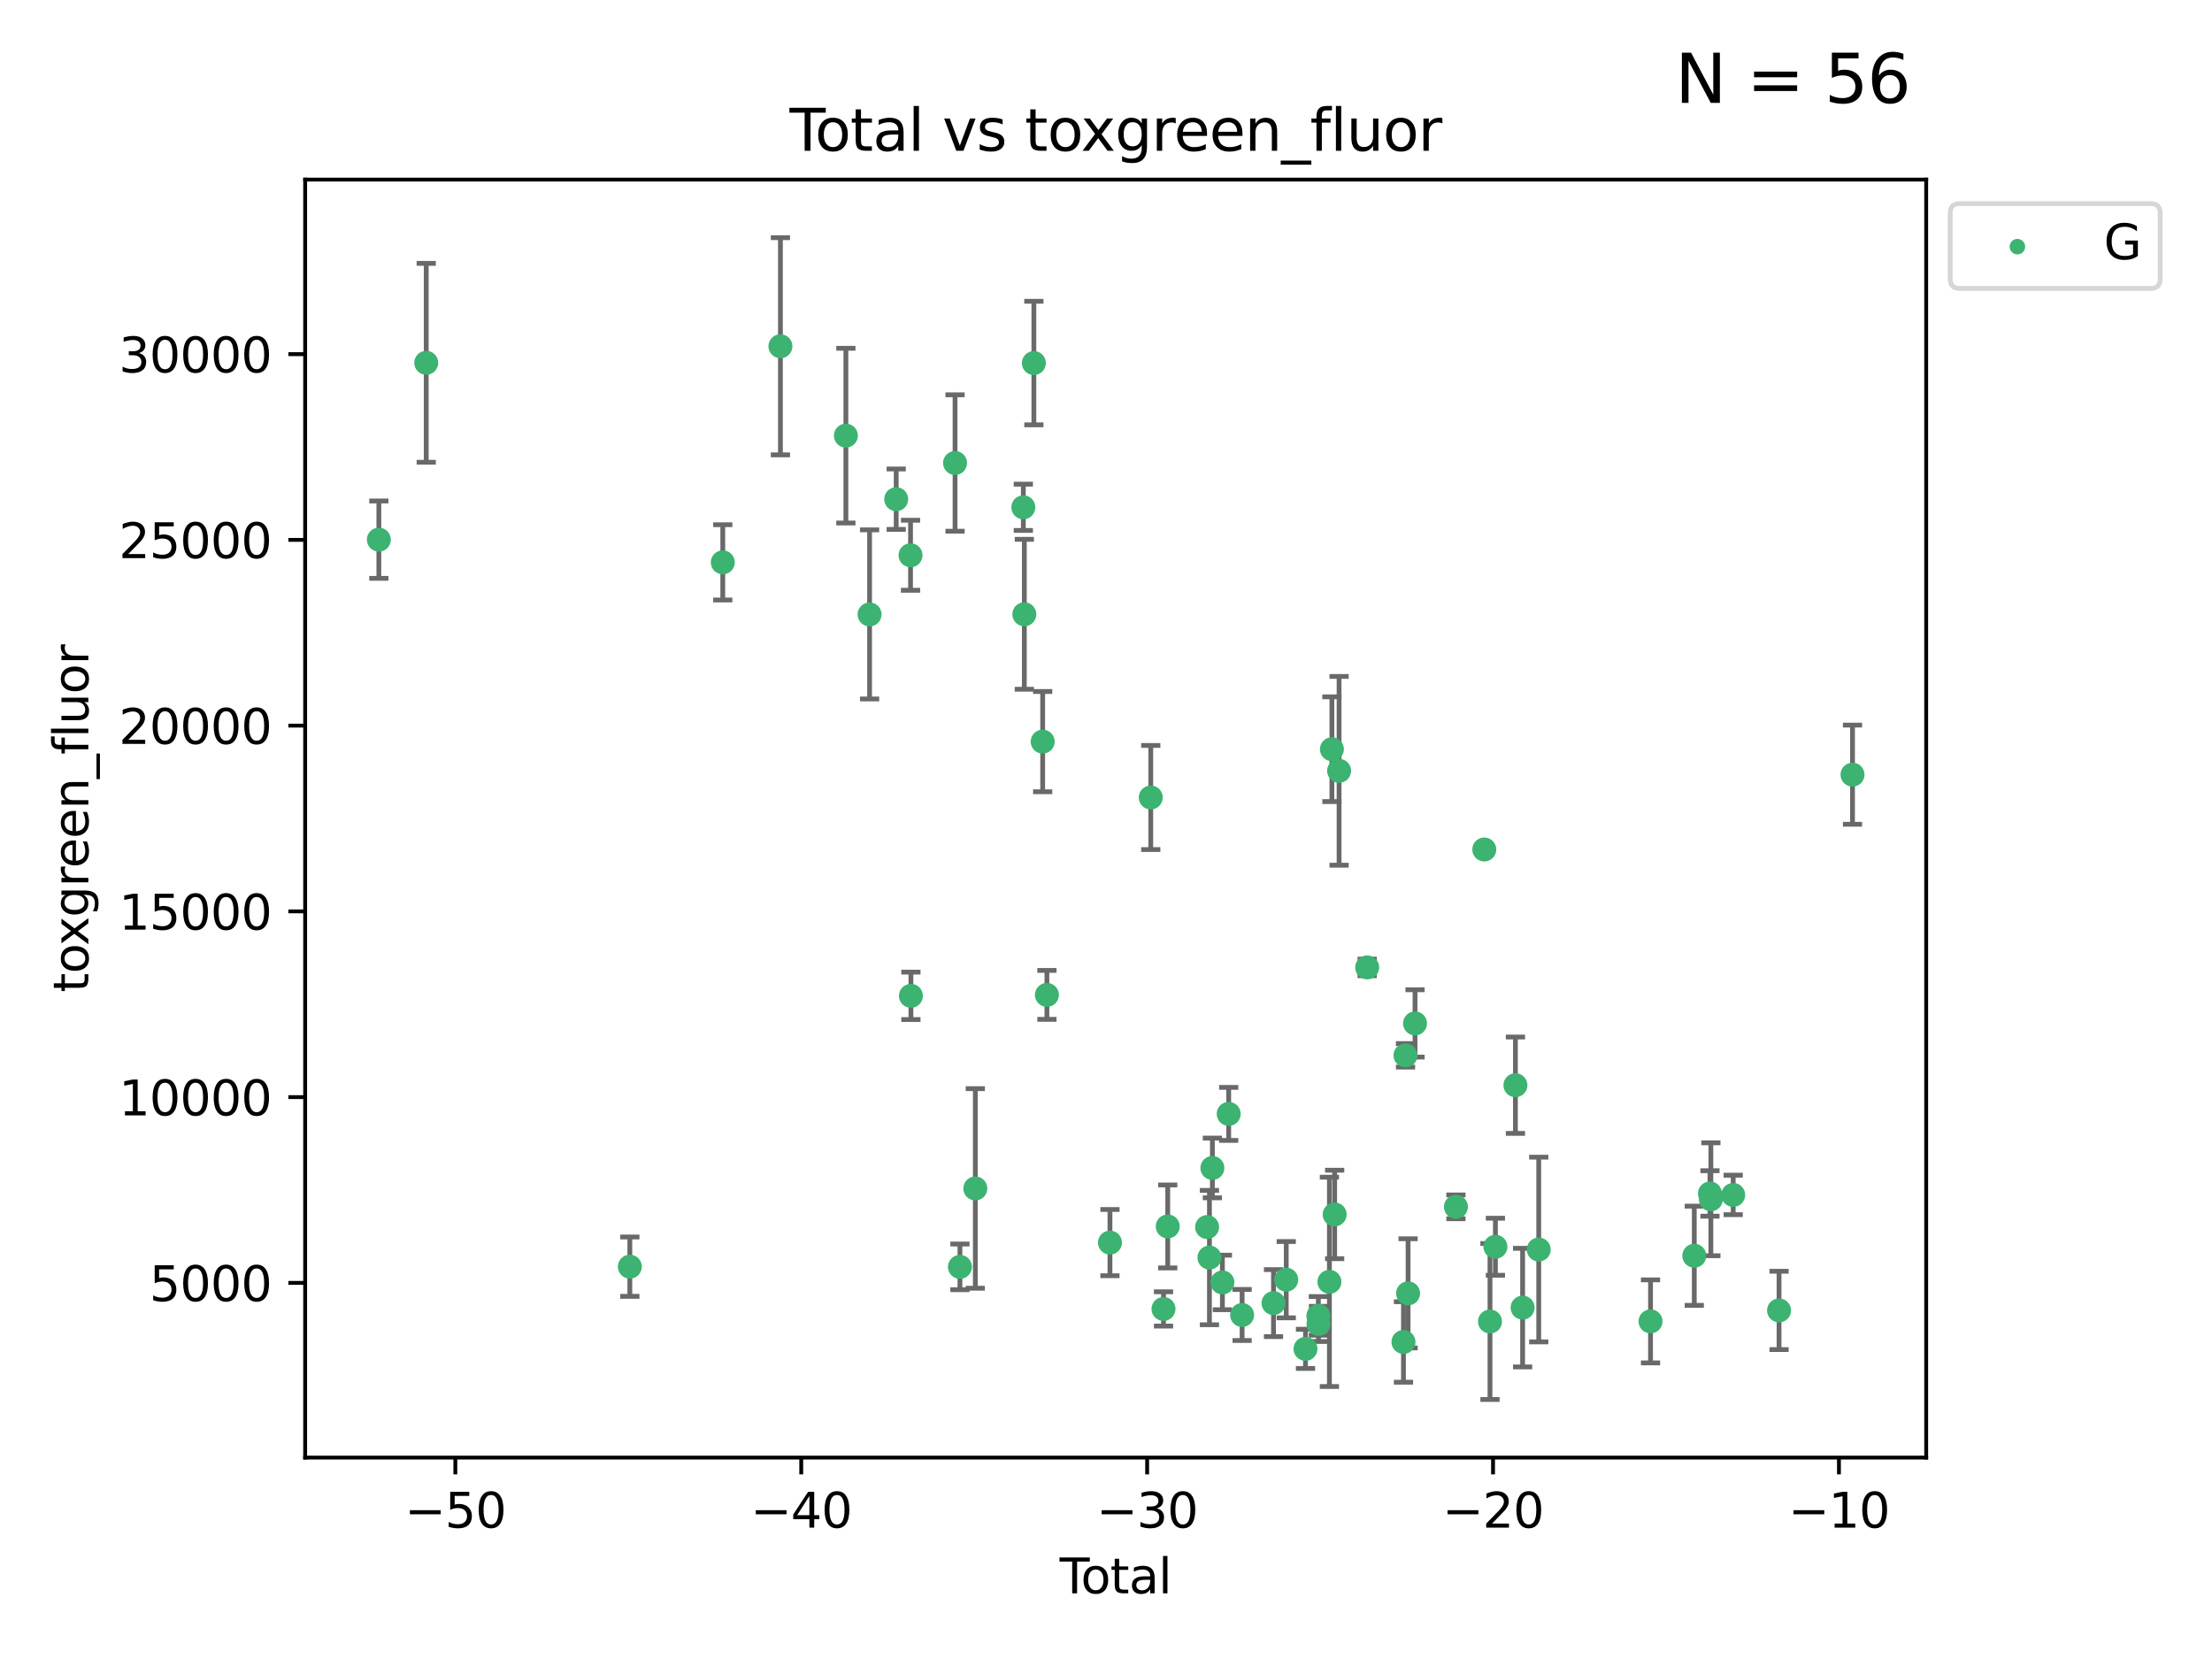 <?xml version="1.0" encoding="utf-8" standalone="no"?>
<!DOCTYPE svg PUBLIC "-//W3C//DTD SVG 1.1//EN"
  "http://www.w3.org/Graphics/SVG/1.1/DTD/svg11.dtd">
<svg xmlns:xlink="http://www.w3.org/1999/xlink" width="460.8pt" height="345.6pt" viewBox="0 0 460.8 345.6" xmlns="http://www.w3.org/2000/svg" version="1.1">
 <defs>
  <style type="text/css">*{stroke-linejoin: round; stroke-linecap: butt}</style>
 </defs>
 <g id="figure_1">
  <g id="patch_1">
   <path d="M 0 345.6 
L 460.8 345.6 
L 460.8 0 
L 0 0 
z
" style="fill: #ffffff"/>
  </g>
  <g id="axes_1">
   <g id="patch_2">
    <path d="M 63.571 303.64 
L 401.26 303.64 
L 401.26 37.411 
L 63.571 37.411 
z
" style="fill: #ffffff"/>
   </g>
   <g id="PathCollection_1">
    <defs>
     <path id="mccd096f709" d="M 0 1.118 
C 0.297 1.118 0.581 1 0.791 0.791 
C 1 0.581 1.118 0.297 1.118 0 
C 1.118 -0.297 1 -0.581 0.791 -0.791 
C 0.581 -1 0.297 -1.118 0 -1.118 
C -0.297 -1.118 -0.581 -1 -0.791 -0.791 
C -1 -0.581 -1.118 -0.297 -1.118 0 
C -1.118 0.297 -1 0.581 -0.791 0.791 
C -0.581 1 -0.297 1.118 0 1.118 
z
" style="stroke: #3cb371"/>
    </defs>
    <g clip-path="url(#p59909ce71b)">
     <use xlink:href="#mccd096f709" x="78.921" y="112.42" style="fill: #3cb371; stroke: #3cb371"/>
     <use xlink:href="#mccd096f709" x="88.792" y="75.581" style="fill: #3cb371; stroke: #3cb371"/>
     <use xlink:href="#mccd096f709" x="131.207" y="263.87" style="fill: #3cb371; stroke: #3cb371"/>
     <use xlink:href="#mccd096f709" x="150.568" y="117.149" style="fill: #3cb371; stroke: #3cb371"/>
     <use xlink:href="#mccd096f709" x="162.577" y="72.132" style="fill: #3cb371; stroke: #3cb371"/>
     <use xlink:href="#mccd096f709" x="176.212" y="90.751" style="fill: #3cb371; stroke: #3cb371"/>
     <use xlink:href="#mccd096f709" x="181.15" y="127.994" style="fill: #3cb371; stroke: #3cb371"/>
     <use xlink:href="#mccd096f709" x="186.695" y="103.991" style="fill: #3cb371; stroke: #3cb371"/>
     <use xlink:href="#mccd096f709" x="189.682" y="115.671" style="fill: #3cb371; stroke: #3cb371"/>
     <use xlink:href="#mccd096f709" x="189.76" y="207.454" style="fill: #3cb371; stroke: #3cb371"/>
     <use xlink:href="#mccd096f709" x="198.955" y="96.45" style="fill: #3cb371; stroke: #3cb371"/>
     <use xlink:href="#mccd096f709" x="199.972" y="263.913" style="fill: #3cb371; stroke: #3cb371"/>
     <use xlink:href="#mccd096f709" x="203.178" y="247.577" style="fill: #3cb371; stroke: #3cb371"/>
     <use xlink:href="#mccd096f709" x="213.179" y="105.68" style="fill: #3cb371; stroke: #3cb371"/>
     <use xlink:href="#mccd096f709" x="213.387" y="127.964" style="fill: #3cb371; stroke: #3cb371"/>
     <use xlink:href="#mccd096f709" x="215.374" y="75.629" style="fill: #3cb371; stroke: #3cb371"/>
     <use xlink:href="#mccd096f709" x="217.208" y="154.496" style="fill: #3cb371; stroke: #3cb371"/>
     <use xlink:href="#mccd096f709" x="218.09" y="207.254" style="fill: #3cb371; stroke: #3cb371"/>
     <use xlink:href="#mccd096f709" x="231.224" y="258.857" style="fill: #3cb371; stroke: #3cb371"/>
     <use xlink:href="#mccd096f709" x="239.724" y="166.133" style="fill: #3cb371; stroke: #3cb371"/>
     <use xlink:href="#mccd096f709" x="242.381" y="272.675" style="fill: #3cb371; stroke: #3cb371"/>
     <use xlink:href="#mccd096f709" x="243.26" y="255.487" style="fill: #3cb371; stroke: #3cb371"/>
     <use xlink:href="#mccd096f709" x="251.462" y="255.613" style="fill: #3cb371; stroke: #3cb371"/>
     <use xlink:href="#mccd096f709" x="251.949" y="261.975" style="fill: #3cb371; stroke: #3cb371"/>
     <use xlink:href="#mccd096f709" x="252.562" y="243.307" style="fill: #3cb371; stroke: #3cb371"/>
     <use xlink:href="#mccd096f709" x="254.649" y="267.156" style="fill: #3cb371; stroke: #3cb371"/>
     <use xlink:href="#mccd096f709" x="255.96" y="232.046" style="fill: #3cb371; stroke: #3cb371"/>
     <use xlink:href="#mccd096f709" x="258.754" y="273.935" style="fill: #3cb371; stroke: #3cb371"/>
     <use xlink:href="#mccd096f709" x="265.295" y="271.459" style="fill: #3cb371; stroke: #3cb371"/>
     <use xlink:href="#mccd096f709" x="267.947" y="266.583" style="fill: #3cb371; stroke: #3cb371"/>
     <use xlink:href="#mccd096f709" x="271.958" y="280.991" style="fill: #3cb371; stroke: #3cb371"/>
     <use xlink:href="#mccd096f709" x="274.639" y="274.118" style="fill: #3cb371; stroke: #3cb371"/>
     <use xlink:href="#mccd096f709" x="274.669" y="275.799" style="fill: #3cb371; stroke: #3cb371"/>
     <use xlink:href="#mccd096f709" x="276.939" y="267.029" style="fill: #3cb371; stroke: #3cb371"/>
     <use xlink:href="#mccd096f709" x="277.458" y="156.073" style="fill: #3cb371; stroke: #3cb371"/>
     <use xlink:href="#mccd096f709" x="278.033" y="252.994" style="fill: #3cb371; stroke: #3cb371"/>
     <use xlink:href="#mccd096f709" x="278.954" y="160.578" style="fill: #3cb371; stroke: #3cb371"/>
     <use xlink:href="#mccd096f709" x="284.806" y="201.526" style="fill: #3cb371; stroke: #3cb371"/>
     <use xlink:href="#mccd096f709" x="292.369" y="279.556" style="fill: #3cb371; stroke: #3cb371"/>
     <use xlink:href="#mccd096f709" x="292.792" y="219.848" style="fill: #3cb371; stroke: #3cb371"/>
     <use xlink:href="#mccd096f709" x="293.328" y="269.425" style="fill: #3cb371; stroke: #3cb371"/>
     <use xlink:href="#mccd096f709" x="294.777" y="213.198" style="fill: #3cb371; stroke: #3cb371"/>
     <use xlink:href="#mccd096f709" x="303.298" y="251.406" style="fill: #3cb371; stroke: #3cb371"/>
     <use xlink:href="#mccd096f709" x="309.203" y="176.965" style="fill: #3cb371; stroke: #3cb371"/>
     <use xlink:href="#mccd096f709" x="310.392" y="275.293" style="fill: #3cb371; stroke: #3cb371"/>
     <use xlink:href="#mccd096f709" x="311.521" y="259.718" style="fill: #3cb371; stroke: #3cb371"/>
     <use xlink:href="#mccd096f709" x="315.691" y="226.069" style="fill: #3cb371; stroke: #3cb371"/>
     <use xlink:href="#mccd096f709" x="317.187" y="272.405" style="fill: #3cb371; stroke: #3cb371"/>
     <use xlink:href="#mccd096f709" x="320.546" y="260.299" style="fill: #3cb371; stroke: #3cb371"/>
     <use xlink:href="#mccd096f709" x="343.835" y="275.266" style="fill: #3cb371; stroke: #3cb371"/>
     <use xlink:href="#mccd096f709" x="352.949" y="261.594" style="fill: #3cb371; stroke: #3cb371"/>
     <use xlink:href="#mccd096f709" x="356.217" y="248.616" style="fill: #3cb371; stroke: #3cb371"/>
     <use xlink:href="#mccd096f709" x="356.405" y="249.83" style="fill: #3cb371; stroke: #3cb371"/>
     <use xlink:href="#mccd096f709" x="361.057" y="248.926" style="fill: #3cb371; stroke: #3cb371"/>
     <use xlink:href="#mccd096f709" x="370.608" y="272.984" style="fill: #3cb371; stroke: #3cb371"/>
     <use xlink:href="#mccd096f709" x="385.911" y="161.376" style="fill: #3cb371; stroke: #3cb371"/>
    </g>
   </g>
   <g id="matplotlib.axis_1">
    <g id="xtick_1">
     <g id="line2d_1">
      <defs>
       <path id="m74322f93ab" d="M 0 0 
L 0 3.5 
" style="stroke: #000000; stroke-width: 0.8"/>
      </defs>
      <g>
       <use xlink:href="#m74322f93ab" x="94.856" y="303.64" style="stroke: #000000; stroke-width: 0.8"/>
      </g>
     </g>
     <g id="text_1">
      <!-- −50 -->
      <g transform="translate(84.304 318.238)scale(0.1 -0.1)">
       <defs>
        <path id="DejaVuSans-2212" d="M 678 2272 
L 4684 2272 
L 4684 1741 
L 678 1741 
L 678 2272 
z
" transform="scale(0.016)"/>
        <path id="DejaVuSans-35" d="M 691 4666 
L 3169 4666 
L 3169 4134 
L 1269 4134 
L 1269 2991 
Q 1406 3038 1543 3061 
Q 1681 3084 1819 3084 
Q 2600 3084 3056 2656 
Q 3513 2228 3513 1497 
Q 3513 744 3044 326 
Q 2575 -91 1722 -91 
Q 1428 -91 1123 -41 
Q 819 9 494 109 
L 494 744 
Q 775 591 1075 516 
Q 1375 441 1709 441 
Q 2250 441 2565 725 
Q 2881 1009 2881 1497 
Q 2881 1984 2565 2268 
Q 2250 2553 1709 2553 
Q 1456 2553 1204 2497 
Q 953 2441 691 2322 
L 691 4666 
z
" transform="scale(0.016)"/>
        <path id="DejaVuSans-30" d="M 2034 4250 
Q 1547 4250 1301 3770 
Q 1056 3291 1056 2328 
Q 1056 1369 1301 889 
Q 1547 409 2034 409 
Q 2525 409 2770 889 
Q 3016 1369 3016 2328 
Q 3016 3291 2770 3770 
Q 2525 4250 2034 4250 
z
M 2034 4750 
Q 2819 4750 3233 4129 
Q 3647 3509 3647 2328 
Q 3647 1150 3233 529 
Q 2819 -91 2034 -91 
Q 1250 -91 836 529 
Q 422 1150 422 2328 
Q 422 3509 836 4129 
Q 1250 4750 2034 4750 
z
" transform="scale(0.016)"/>
       </defs>
       <use xlink:href="#DejaVuSans-2212"/>
       <use xlink:href="#DejaVuSans-35" x="83.789"/>
       <use xlink:href="#DejaVuSans-30" x="147.412"/>
      </g>
     </g>
    </g>
    <g id="xtick_2">
     <g id="line2d_2">
      <g>
       <use xlink:href="#m74322f93ab" x="166.914" y="303.64" style="stroke: #000000; stroke-width: 0.8"/>
      </g>
     </g>
     <g id="text_2">
      <!-- −40 -->
      <g transform="translate(156.361 318.238)scale(0.1 -0.1)">
       <defs>
        <path id="DejaVuSans-34" d="M 2419 4116 
L 825 1625 
L 2419 1625 
L 2419 4116 
z
M 2253 4666 
L 3047 4666 
L 3047 1625 
L 3713 1625 
L 3713 1100 
L 3047 1100 
L 3047 0 
L 2419 0 
L 2419 1100 
L 313 1100 
L 313 1709 
L 2253 4666 
z
" transform="scale(0.016)"/>
       </defs>
       <use xlink:href="#DejaVuSans-2212"/>
       <use xlink:href="#DejaVuSans-34" x="83.789"/>
       <use xlink:href="#DejaVuSans-30" x="147.412"/>
      </g>
     </g>
    </g>
    <g id="xtick_3">
     <g id="line2d_3">
      <g>
       <use xlink:href="#m74322f93ab" x="238.971" y="303.64" style="stroke: #000000; stroke-width: 0.8"/>
      </g>
     </g>
     <g id="text_3">
      <!-- −30 -->
      <g transform="translate(228.419 318.238)scale(0.1 -0.1)">
       <defs>
        <path id="DejaVuSans-33" d="M 2597 2516 
Q 3050 2419 3304 2112 
Q 3559 1806 3559 1356 
Q 3559 666 3084 287 
Q 2609 -91 1734 -91 
Q 1441 -91 1130 -33 
Q 819 25 488 141 
L 488 750 
Q 750 597 1062 519 
Q 1375 441 1716 441 
Q 2309 441 2620 675 
Q 2931 909 2931 1356 
Q 2931 1769 2642 2001 
Q 2353 2234 1838 2234 
L 1294 2234 
L 1294 2753 
L 1863 2753 
Q 2328 2753 2575 2939 
Q 2822 3125 2822 3475 
Q 2822 3834 2567 4026 
Q 2313 4219 1838 4219 
Q 1578 4219 1281 4162 
Q 984 4106 628 3988 
L 628 4550 
Q 988 4650 1302 4700 
Q 1616 4750 1894 4750 
Q 2613 4750 3031 4423 
Q 3450 4097 3450 3541 
Q 3450 3153 3228 2886 
Q 3006 2619 2597 2516 
z
" transform="scale(0.016)"/>
       </defs>
       <use xlink:href="#DejaVuSans-2212"/>
       <use xlink:href="#DejaVuSans-33" x="83.789"/>
       <use xlink:href="#DejaVuSans-30" x="147.412"/>
      </g>
     </g>
    </g>
    <g id="xtick_4">
     <g id="line2d_4">
      <g>
       <use xlink:href="#m74322f93ab" x="311.029" y="303.64" style="stroke: #000000; stroke-width: 0.8"/>
      </g>
     </g>
     <g id="text_4">
      <!-- −20 -->
      <g transform="translate(300.476 318.238)scale(0.1 -0.1)">
       <defs>
        <path id="DejaVuSans-32" d="M 1228 531 
L 3431 531 
L 3431 0 
L 469 0 
L 469 531 
Q 828 903 1448 1529 
Q 2069 2156 2228 2338 
Q 2531 2678 2651 2914 
Q 2772 3150 2772 3378 
Q 2772 3750 2511 3984 
Q 2250 4219 1831 4219 
Q 1534 4219 1204 4116 
Q 875 4013 500 3803 
L 500 4441 
Q 881 4594 1212 4672 
Q 1544 4750 1819 4750 
Q 2544 4750 2975 4387 
Q 3406 4025 3406 3419 
Q 3406 3131 3298 2873 
Q 3191 2616 2906 2266 
Q 2828 2175 2409 1742 
Q 1991 1309 1228 531 
z
" transform="scale(0.016)"/>
       </defs>
       <use xlink:href="#DejaVuSans-2212"/>
       <use xlink:href="#DejaVuSans-32" x="83.789"/>
       <use xlink:href="#DejaVuSans-30" x="147.412"/>
      </g>
     </g>
    </g>
    <g id="xtick_5">
     <g id="line2d_5">
      <g>
       <use xlink:href="#m74322f93ab" x="383.086" y="303.64" style="stroke: #000000; stroke-width: 0.8"/>
      </g>
     </g>
     <g id="text_5">
      <!-- −10 -->
      <g transform="translate(372.534 318.238)scale(0.1 -0.1)">
       <defs>
        <path id="DejaVuSans-31" d="M 794 531 
L 1825 531 
L 1825 4091 
L 703 3866 
L 703 4441 
L 1819 4666 
L 2450 4666 
L 2450 531 
L 3481 531 
L 3481 0 
L 794 0 
L 794 531 
z
" transform="scale(0.016)"/>
       </defs>
       <use xlink:href="#DejaVuSans-2212"/>
       <use xlink:href="#DejaVuSans-31" x="83.789"/>
       <use xlink:href="#DejaVuSans-30" x="147.412"/>
      </g>
     </g>
    </g>
    <g id="text_6">
     <!-- Total -->
     <g transform="translate(220.739 331.917)scale(0.1 -0.1)">
      <defs>
       <path id="DejaVuSans-54" d="M -19 4666 
L 3928 4666 
L 3928 4134 
L 2272 4134 
L 2272 0 
L 1638 0 
L 1638 4134 
L -19 4134 
L -19 4666 
z
" transform="scale(0.016)"/>
       <path id="DejaVuSans-6f" d="M 1959 3097 
Q 1497 3097 1228 2736 
Q 959 2375 959 1747 
Q 959 1119 1226 758 
Q 1494 397 1959 397 
Q 2419 397 2687 759 
Q 2956 1122 2956 1747 
Q 2956 2369 2687 2733 
Q 2419 3097 1959 3097 
z
M 1959 3584 
Q 2709 3584 3137 3096 
Q 3566 2609 3566 1747 
Q 3566 888 3137 398 
Q 2709 -91 1959 -91 
Q 1206 -91 779 398 
Q 353 888 353 1747 
Q 353 2609 779 3096 
Q 1206 3584 1959 3584 
z
" transform="scale(0.016)"/>
       <path id="DejaVuSans-74" d="M 1172 4494 
L 1172 3500 
L 2356 3500 
L 2356 3053 
L 1172 3053 
L 1172 1153 
Q 1172 725 1289 603 
Q 1406 481 1766 481 
L 2356 481 
L 2356 0 
L 1766 0 
Q 1100 0 847 248 
Q 594 497 594 1153 
L 594 3053 
L 172 3053 
L 172 3500 
L 594 3500 
L 594 4494 
L 1172 4494 
z
" transform="scale(0.016)"/>
       <path id="DejaVuSans-61" d="M 2194 1759 
Q 1497 1759 1228 1600 
Q 959 1441 959 1056 
Q 959 750 1161 570 
Q 1363 391 1709 391 
Q 2188 391 2477 730 
Q 2766 1069 2766 1631 
L 2766 1759 
L 2194 1759 
z
M 3341 1997 
L 3341 0 
L 2766 0 
L 2766 531 
Q 2569 213 2275 61 
Q 1981 -91 1556 -91 
Q 1019 -91 701 211 
Q 384 513 384 1019 
Q 384 1609 779 1909 
Q 1175 2209 1959 2209 
L 2766 2209 
L 2766 2266 
Q 2766 2663 2505 2880 
Q 2244 3097 1772 3097 
Q 1472 3097 1187 3025 
Q 903 2953 641 2809 
L 641 3341 
Q 956 3463 1253 3523 
Q 1550 3584 1831 3584 
Q 2591 3584 2966 3190 
Q 3341 2797 3341 1997 
z
" transform="scale(0.016)"/>
       <path id="DejaVuSans-6c" d="M 603 4863 
L 1178 4863 
L 1178 0 
L 603 0 
L 603 4863 
z
" transform="scale(0.016)"/>
      </defs>
      <use xlink:href="#DejaVuSans-54"/>
      <use xlink:href="#DejaVuSans-6f" x="44.084"/>
      <use xlink:href="#DejaVuSans-74" x="105.266"/>
      <use xlink:href="#DejaVuSans-61" x="144.475"/>
      <use xlink:href="#DejaVuSans-6c" x="205.754"/>
     </g>
    </g>
   </g>
   <g id="matplotlib.axis_2">
    <g id="ytick_1">
     <g id="line2d_6">
      <defs>
       <path id="m73c16777bf" d="M 0 0 
L -3.5 0 
" style="stroke: #000000; stroke-width: 0.8"/>
      </defs>
      <g>
       <use xlink:href="#m73c16777bf" x="63.571" y="267.243" style="stroke: #000000; stroke-width: 0.8"/>
      </g>
     </g>
     <g id="text_7">
      <!-- 5000 -->
      <g transform="translate(31.121 271.042)scale(0.1 -0.1)">
       <use xlink:href="#DejaVuSans-35"/>
       <use xlink:href="#DejaVuSans-30" x="63.623"/>
       <use xlink:href="#DejaVuSans-30" x="127.246"/>
       <use xlink:href="#DejaVuSans-30" x="190.869"/>
      </g>
     </g>
    </g>
    <g id="ytick_2">
     <g id="line2d_7">
      <g>
       <use xlink:href="#m73c16777bf" x="63.571" y="228.55" style="stroke: #000000; stroke-width: 0.8"/>
      </g>
     </g>
     <g id="text_8">
      <!-- 10000 -->
      <g transform="translate(24.759 232.349)scale(0.1 -0.1)">
       <use xlink:href="#DejaVuSans-31"/>
       <use xlink:href="#DejaVuSans-30" x="63.623"/>
       <use xlink:href="#DejaVuSans-30" x="127.246"/>
       <use xlink:href="#DejaVuSans-30" x="190.869"/>
       <use xlink:href="#DejaVuSans-30" x="254.492"/>
      </g>
     </g>
    </g>
    <g id="ytick_3">
     <g id="line2d_8">
      <g>
       <use xlink:href="#m73c16777bf" x="63.571" y="189.856" style="stroke: #000000; stroke-width: 0.8"/>
      </g>
     </g>
     <g id="text_9">
      <!-- 15000 -->
      <g transform="translate(24.759 193.656)scale(0.1 -0.1)">
       <use xlink:href="#DejaVuSans-31"/>
       <use xlink:href="#DejaVuSans-35" x="63.623"/>
       <use xlink:href="#DejaVuSans-30" x="127.246"/>
       <use xlink:href="#DejaVuSans-30" x="190.869"/>
       <use xlink:href="#DejaVuSans-30" x="254.492"/>
      </g>
     </g>
    </g>
    <g id="ytick_4">
     <g id="line2d_9">
      <g>
       <use xlink:href="#m73c16777bf" x="63.571" y="151.163" style="stroke: #000000; stroke-width: 0.8"/>
      </g>
     </g>
     <g id="text_10">
      <!-- 20000 -->
      <g transform="translate(24.759 154.963)scale(0.1 -0.1)">
       <use xlink:href="#DejaVuSans-32"/>
       <use xlink:href="#DejaVuSans-30" x="63.623"/>
       <use xlink:href="#DejaVuSans-30" x="127.246"/>
       <use xlink:href="#DejaVuSans-30" x="190.869"/>
       <use xlink:href="#DejaVuSans-30" x="254.492"/>
      </g>
     </g>
    </g>
    <g id="ytick_5">
     <g id="line2d_10">
      <g>
       <use xlink:href="#m73c16777bf" x="63.571" y="112.47" style="stroke: #000000; stroke-width: 0.8"/>
      </g>
     </g>
     <g id="text_11">
      <!-- 25000 -->
      <g transform="translate(24.759 116.269)scale(0.1 -0.1)">
       <use xlink:href="#DejaVuSans-32"/>
       <use xlink:href="#DejaVuSans-35" x="63.623"/>
       <use xlink:href="#DejaVuSans-30" x="127.246"/>
       <use xlink:href="#DejaVuSans-30" x="190.869"/>
       <use xlink:href="#DejaVuSans-30" x="254.492"/>
      </g>
     </g>
    </g>
    <g id="ytick_6">
     <g id="line2d_11">
      <g>
       <use xlink:href="#m73c16777bf" x="63.571" y="73.777" style="stroke: #000000; stroke-width: 0.8"/>
      </g>
     </g>
     <g id="text_12">
      <!-- 30000 -->
      <g transform="translate(24.759 77.576)scale(0.1 -0.1)">
       <use xlink:href="#DejaVuSans-33"/>
       <use xlink:href="#DejaVuSans-30" x="63.623"/>
       <use xlink:href="#DejaVuSans-30" x="127.246"/>
       <use xlink:href="#DejaVuSans-30" x="190.869"/>
       <use xlink:href="#DejaVuSans-30" x="254.492"/>
      </g>
     </g>
    </g>
    <g id="text_13">
     <!-- toxgreen_fluor -->
     <g transform="translate(18.401 206.72)rotate(-90)scale(0.1 -0.1)">
      <defs>
       <path id="DejaVuSans-78" d="M 3513 3500 
L 2247 1797 
L 3578 0 
L 2900 0 
L 1881 1375 
L 863 0 
L 184 0 
L 1544 1831 
L 300 3500 
L 978 3500 
L 1906 2253 
L 2834 3500 
L 3513 3500 
z
" transform="scale(0.016)"/>
       <path id="DejaVuSans-67" d="M 2906 1791 
Q 2906 2416 2648 2759 
Q 2391 3103 1925 3103 
Q 1463 3103 1205 2759 
Q 947 2416 947 1791 
Q 947 1169 1205 825 
Q 1463 481 1925 481 
Q 2391 481 2648 825 
Q 2906 1169 2906 1791 
z
M 3481 434 
Q 3481 -459 3084 -895 
Q 2688 -1331 1869 -1331 
Q 1566 -1331 1297 -1286 
Q 1028 -1241 775 -1147 
L 775 -588 
Q 1028 -725 1275 -790 
Q 1522 -856 1778 -856 
Q 2344 -856 2625 -561 
Q 2906 -266 2906 331 
L 2906 616 
Q 2728 306 2450 153 
Q 2172 0 1784 0 
Q 1141 0 747 490 
Q 353 981 353 1791 
Q 353 2603 747 3093 
Q 1141 3584 1784 3584 
Q 2172 3584 2450 3431 
Q 2728 3278 2906 2969 
L 2906 3500 
L 3481 3500 
L 3481 434 
z
" transform="scale(0.016)"/>
       <path id="DejaVuSans-72" d="M 2631 2963 
Q 2534 3019 2420 3045 
Q 2306 3072 2169 3072 
Q 1681 3072 1420 2755 
Q 1159 2438 1159 1844 
L 1159 0 
L 581 0 
L 581 3500 
L 1159 3500 
L 1159 2956 
Q 1341 3275 1631 3429 
Q 1922 3584 2338 3584 
Q 2397 3584 2469 3576 
Q 2541 3569 2628 3553 
L 2631 2963 
z
" transform="scale(0.016)"/>
       <path id="DejaVuSans-65" d="M 3597 1894 
L 3597 1613 
L 953 1613 
Q 991 1019 1311 708 
Q 1631 397 2203 397 
Q 2534 397 2845 478 
Q 3156 559 3463 722 
L 3463 178 
Q 3153 47 2828 -22 
Q 2503 -91 2169 -91 
Q 1331 -91 842 396 
Q 353 884 353 1716 
Q 353 2575 817 3079 
Q 1281 3584 2069 3584 
Q 2775 3584 3186 3129 
Q 3597 2675 3597 1894 
z
M 3022 2063 
Q 3016 2534 2758 2815 
Q 2500 3097 2075 3097 
Q 1594 3097 1305 2825 
Q 1016 2553 972 2059 
L 3022 2063 
z
" transform="scale(0.016)"/>
       <path id="DejaVuSans-6e" d="M 3513 2113 
L 3513 0 
L 2938 0 
L 2938 2094 
Q 2938 2591 2744 2837 
Q 2550 3084 2163 3084 
Q 1697 3084 1428 2787 
Q 1159 2491 1159 1978 
L 1159 0 
L 581 0 
L 581 3500 
L 1159 3500 
L 1159 2956 
Q 1366 3272 1645 3428 
Q 1925 3584 2291 3584 
Q 2894 3584 3203 3211 
Q 3513 2838 3513 2113 
z
" transform="scale(0.016)"/>
       <path id="DejaVuSans-5f" d="M 3263 -1063 
L 3263 -1509 
L -63 -1509 
L -63 -1063 
L 3263 -1063 
z
" transform="scale(0.016)"/>
       <path id="DejaVuSans-66" d="M 2375 4863 
L 2375 4384 
L 1825 4384 
Q 1516 4384 1395 4259 
Q 1275 4134 1275 3809 
L 1275 3500 
L 2222 3500 
L 2222 3053 
L 1275 3053 
L 1275 0 
L 697 0 
L 697 3053 
L 147 3053 
L 147 3500 
L 697 3500 
L 697 3744 
Q 697 4328 969 4595 
Q 1241 4863 1831 4863 
L 2375 4863 
z
" transform="scale(0.016)"/>
       <path id="DejaVuSans-75" d="M 544 1381 
L 544 3500 
L 1119 3500 
L 1119 1403 
Q 1119 906 1312 657 
Q 1506 409 1894 409 
Q 2359 409 2629 706 
Q 2900 1003 2900 1516 
L 2900 3500 
L 3475 3500 
L 3475 0 
L 2900 0 
L 2900 538 
Q 2691 219 2414 64 
Q 2138 -91 1772 -91 
Q 1169 -91 856 284 
Q 544 659 544 1381 
z
M 1991 3584 
L 1991 3584 
z
" transform="scale(0.016)"/>
      </defs>
      <use xlink:href="#DejaVuSans-74"/>
      <use xlink:href="#DejaVuSans-6f" x="39.209"/>
      <use xlink:href="#DejaVuSans-78" x="97.266"/>
      <use xlink:href="#DejaVuSans-67" x="156.445"/>
      <use xlink:href="#DejaVuSans-72" x="219.922"/>
      <use xlink:href="#DejaVuSans-65" x="258.785"/>
      <use xlink:href="#DejaVuSans-65" x="320.309"/>
      <use xlink:href="#DejaVuSans-6e" x="381.832"/>
      <use xlink:href="#DejaVuSans-5f" x="445.211"/>
      <use xlink:href="#DejaVuSans-66" x="495.211"/>
      <use xlink:href="#DejaVuSans-6c" x="530.416"/>
      <use xlink:href="#DejaVuSans-75" x="558.199"/>
      <use xlink:href="#DejaVuSans-6f" x="621.578"/>
      <use xlink:href="#DejaVuSans-72" x="682.76"/>
     </g>
    </g>
   </g>
   <g id="LineCollection_1">
    <path d="M 78.921 120.48 
L 78.921 104.361 
" clip-path="url(#p59909ce71b)" style="fill: none; stroke: #696969"/>
    <path d="M 88.792 96.298 
L 88.792 54.865 
" clip-path="url(#p59909ce71b)" style="fill: none; stroke: #696969"/>
    <path d="M 131.207 270.054 
L 131.207 257.685 
" clip-path="url(#p59909ce71b)" style="fill: none; stroke: #696969"/>
    <path d="M 150.568 124.986 
L 150.568 109.312 
" clip-path="url(#p59909ce71b)" style="fill: none; stroke: #696969"/>
    <path d="M 162.577 94.752 
L 162.577 49.513 
" clip-path="url(#p59909ce71b)" style="fill: none; stroke: #696969"/>
    <path d="M 176.212 108.951 
L 176.212 72.551 
" clip-path="url(#p59909ce71b)" style="fill: none; stroke: #696969"/>
    <path d="M 181.15 145.609 
L 181.15 110.379 
" clip-path="url(#p59909ce71b)" style="fill: none; stroke: #696969"/>
    <path d="M 186.695 110.284 
L 186.695 97.697 
" clip-path="url(#p59909ce71b)" style="fill: none; stroke: #696969"/>
    <path d="M 189.682 122.965 
L 189.682 108.377 
" clip-path="url(#p59909ce71b)" style="fill: none; stroke: #696969"/>
    <path d="M 189.76 212.395 
L 189.76 202.513 
" clip-path="url(#p59909ce71b)" style="fill: none; stroke: #696969"/>
    <path d="M 198.955 110.658 
L 198.955 82.243 
" clip-path="url(#p59909ce71b)" style="fill: none; stroke: #696969"/>
    <path d="M 199.972 268.671 
L 199.972 259.155 
" clip-path="url(#p59909ce71b)" style="fill: none; stroke: #696969"/>
    <path d="M 203.178 268.366 
L 203.178 226.788 
" clip-path="url(#p59909ce71b)" style="fill: none; stroke: #696969"/>
    <path d="M 213.179 110.498 
L 213.179 100.861 
" clip-path="url(#p59909ce71b)" style="fill: none; stroke: #696969"/>
    <path d="M 213.387 143.58 
L 213.387 112.347 
" clip-path="url(#p59909ce71b)" style="fill: none; stroke: #696969"/>
    <path d="M 215.374 88.498 
L 215.374 62.759 
" clip-path="url(#p59909ce71b)" style="fill: none; stroke: #696969"/>
    <path d="M 217.208 164.938 
L 217.208 144.054 
" clip-path="url(#p59909ce71b)" style="fill: none; stroke: #696969"/>
    <path d="M 218.09 212.348 
L 218.09 202.159 
" clip-path="url(#p59909ce71b)" style="fill: none; stroke: #696969"/>
    <path d="M 231.224 265.757 
L 231.224 251.958 
" clip-path="url(#p59909ce71b)" style="fill: none; stroke: #696969"/>
    <path d="M 239.724 176.978 
L 239.724 155.288 
" clip-path="url(#p59909ce71b)" style="fill: none; stroke: #696969"/>
    <path d="M 242.381 276.248 
L 242.381 269.102 
" clip-path="url(#p59909ce71b)" style="fill: none; stroke: #696969"/>
    <path d="M 243.26 264.131 
L 243.26 246.843 
" clip-path="url(#p59909ce71b)" style="fill: none; stroke: #696969"/>
    <path d="M 251.462 256.27 
L 251.462 254.956 
" clip-path="url(#p59909ce71b)" style="fill: none; stroke: #696969"/>
    <path d="M 251.949 275.971 
L 251.949 247.978 
" clip-path="url(#p59909ce71b)" style="fill: none; stroke: #696969"/>
    <path d="M 252.562 249.528 
L 252.562 237.086 
" clip-path="url(#p59909ce71b)" style="fill: none; stroke: #696969"/>
    <path d="M 254.649 272.837 
L 254.649 261.475 
" clip-path="url(#p59909ce71b)" style="fill: none; stroke: #696969"/>
    <path d="M 255.96 237.57 
L 255.96 226.522 
" clip-path="url(#p59909ce71b)" style="fill: none; stroke: #696969"/>
    <path d="M 258.754 279.254 
L 258.754 268.616 
" clip-path="url(#p59909ce71b)" style="fill: none; stroke: #696969"/>
    <path d="M 265.295 278.441 
L 265.295 264.477 
" clip-path="url(#p59909ce71b)" style="fill: none; stroke: #696969"/>
    <path d="M 267.947 274.533 
L 267.947 258.632 
" clip-path="url(#p59909ce71b)" style="fill: none; stroke: #696969"/>
    <path d="M 271.958 285.072 
L 271.958 276.909 
" clip-path="url(#p59909ce71b)" style="fill: none; stroke: #696969"/>
    <path d="M 274.639 278.144 
L 274.639 270.093 
" clip-path="url(#p59909ce71b)" style="fill: none; stroke: #696969"/>
    <path d="M 274.669 279.464 
L 274.669 272.134 
" clip-path="url(#p59909ce71b)" style="fill: none; stroke: #696969"/>
    <path d="M 276.939 288.835 
L 276.939 245.222 
" clip-path="url(#p59909ce71b)" style="fill: none; stroke: #696969"/>
    <path d="M 277.458 166.981 
L 277.458 145.165 
" clip-path="url(#p59909ce71b)" style="fill: none; stroke: #696969"/>
    <path d="M 278.033 262.211 
L 278.033 243.777 
" clip-path="url(#p59909ce71b)" style="fill: none; stroke: #696969"/>
    <path d="M 278.954 180.242 
L 278.954 140.914 
" clip-path="url(#p59909ce71b)" style="fill: none; stroke: #696969"/>
    <path d="M 284.806 203.256 
L 284.806 199.796 
" clip-path="url(#p59909ce71b)" style="fill: none; stroke: #696969"/>
    <path d="M 292.369 287.935 
L 292.369 271.177 
" clip-path="url(#p59909ce71b)" style="fill: none; stroke: #696969"/>
    <path d="M 292.792 222.296 
L 292.792 217.4 
" clip-path="url(#p59909ce71b)" style="fill: none; stroke: #696969"/>
    <path d="M 293.328 280.797 
L 293.328 258.054 
" clip-path="url(#p59909ce71b)" style="fill: none; stroke: #696969"/>
    <path d="M 294.777 220.209 
L 294.777 206.186 
" clip-path="url(#p59909ce71b)" style="fill: none; stroke: #696969"/>
    <path d="M 303.298 253.889 
L 303.298 248.922 
" clip-path="url(#p59909ce71b)" style="fill: none; stroke: #696969"/>
    <path d="M 309.203 177.686 
L 309.203 176.243 
" clip-path="url(#p59909ce71b)" style="fill: none; stroke: #696969"/>
    <path d="M 310.392 291.539 
L 310.392 259.048 
" clip-path="url(#p59909ce71b)" style="fill: none; stroke: #696969"/>
    <path d="M 311.521 265.66 
L 311.521 253.776 
" clip-path="url(#p59909ce71b)" style="fill: none; stroke: #696969"/>
    <path d="M 315.691 236.111 
L 315.691 216.027 
" clip-path="url(#p59909ce71b)" style="fill: none; stroke: #696969"/>
    <path d="M 317.187 284.759 
L 317.187 260.052 
" clip-path="url(#p59909ce71b)" style="fill: none; stroke: #696969"/>
    <path d="M 320.546 279.538 
L 320.546 241.06 
" clip-path="url(#p59909ce71b)" style="fill: none; stroke: #696969"/>
    <path d="M 343.835 283.915 
L 343.835 266.617 
" clip-path="url(#p59909ce71b)" style="fill: none; stroke: #696969"/>
    <path d="M 352.949 271.924 
L 352.949 251.264 
" clip-path="url(#p59909ce71b)" style="fill: none; stroke: #696969"/>
    <path d="M 356.217 253.352 
L 356.217 243.88 
" clip-path="url(#p59909ce71b)" style="fill: none; stroke: #696969"/>
    <path d="M 356.405 261.592 
L 356.405 238.067 
" clip-path="url(#p59909ce71b)" style="fill: none; stroke: #696969"/>
    <path d="M 361.057 253.039 
L 361.057 244.813 
" clip-path="url(#p59909ce71b)" style="fill: none; stroke: #696969"/>
    <path d="M 370.608 281.14 
L 370.608 264.828 
" clip-path="url(#p59909ce71b)" style="fill: none; stroke: #696969"/>
    <path d="M 385.911 171.703 
L 385.911 151.048 
" clip-path="url(#p59909ce71b)" style="fill: none; stroke: #696969"/>
   </g>
   <g id="line2d_12">
    <defs>
     <path id="m81c4642cd5" d="M 2 0 
L -2 -0 
" style="stroke: #696969"/>
    </defs>
    <g clip-path="url(#p59909ce71b)">
     <use xlink:href="#m81c4642cd5" x="78.921" y="120.48" style="fill: #696969; stroke: #696969"/>
     <use xlink:href="#m81c4642cd5" x="88.792" y="96.298" style="fill: #696969; stroke: #696969"/>
     <use xlink:href="#m81c4642cd5" x="131.207" y="270.054" style="fill: #696969; stroke: #696969"/>
     <use xlink:href="#m81c4642cd5" x="150.568" y="124.986" style="fill: #696969; stroke: #696969"/>
     <use xlink:href="#m81c4642cd5" x="162.577" y="94.752" style="fill: #696969; stroke: #696969"/>
     <use xlink:href="#m81c4642cd5" x="176.212" y="108.951" style="fill: #696969; stroke: #696969"/>
     <use xlink:href="#m81c4642cd5" x="181.15" y="145.609" style="fill: #696969; stroke: #696969"/>
     <use xlink:href="#m81c4642cd5" x="186.695" y="110.284" style="fill: #696969; stroke: #696969"/>
     <use xlink:href="#m81c4642cd5" x="189.682" y="122.965" style="fill: #696969; stroke: #696969"/>
     <use xlink:href="#m81c4642cd5" x="189.76" y="212.395" style="fill: #696969; stroke: #696969"/>
     <use xlink:href="#m81c4642cd5" x="198.955" y="110.658" style="fill: #696969; stroke: #696969"/>
     <use xlink:href="#m81c4642cd5" x="199.972" y="268.671" style="fill: #696969; stroke: #696969"/>
     <use xlink:href="#m81c4642cd5" x="203.178" y="268.366" style="fill: #696969; stroke: #696969"/>
     <use xlink:href="#m81c4642cd5" x="213.179" y="110.498" style="fill: #696969; stroke: #696969"/>
     <use xlink:href="#m81c4642cd5" x="213.387" y="143.58" style="fill: #696969; stroke: #696969"/>
     <use xlink:href="#m81c4642cd5" x="215.374" y="88.498" style="fill: #696969; stroke: #696969"/>
     <use xlink:href="#m81c4642cd5" x="217.208" y="164.938" style="fill: #696969; stroke: #696969"/>
     <use xlink:href="#m81c4642cd5" x="218.09" y="212.348" style="fill: #696969; stroke: #696969"/>
     <use xlink:href="#m81c4642cd5" x="231.224" y="265.757" style="fill: #696969; stroke: #696969"/>
     <use xlink:href="#m81c4642cd5" x="239.724" y="176.978" style="fill: #696969; stroke: #696969"/>
     <use xlink:href="#m81c4642cd5" x="242.381" y="276.248" style="fill: #696969; stroke: #696969"/>
     <use xlink:href="#m81c4642cd5" x="243.26" y="264.131" style="fill: #696969; stroke: #696969"/>
     <use xlink:href="#m81c4642cd5" x="251.462" y="256.27" style="fill: #696969; stroke: #696969"/>
     <use xlink:href="#m81c4642cd5" x="251.949" y="275.971" style="fill: #696969; stroke: #696969"/>
     <use xlink:href="#m81c4642cd5" x="252.562" y="249.528" style="fill: #696969; stroke: #696969"/>
     <use xlink:href="#m81c4642cd5" x="254.649" y="272.837" style="fill: #696969; stroke: #696969"/>
     <use xlink:href="#m81c4642cd5" x="255.96" y="237.57" style="fill: #696969; stroke: #696969"/>
     <use xlink:href="#m81c4642cd5" x="258.754" y="279.254" style="fill: #696969; stroke: #696969"/>
     <use xlink:href="#m81c4642cd5" x="265.295" y="278.441" style="fill: #696969; stroke: #696969"/>
     <use xlink:href="#m81c4642cd5" x="267.947" y="274.533" style="fill: #696969; stroke: #696969"/>
     <use xlink:href="#m81c4642cd5" x="271.958" y="285.072" style="fill: #696969; stroke: #696969"/>
     <use xlink:href="#m81c4642cd5" x="274.639" y="278.144" style="fill: #696969; stroke: #696969"/>
     <use xlink:href="#m81c4642cd5" x="274.669" y="279.464" style="fill: #696969; stroke: #696969"/>
     <use xlink:href="#m81c4642cd5" x="276.939" y="288.835" style="fill: #696969; stroke: #696969"/>
     <use xlink:href="#m81c4642cd5" x="277.458" y="166.981" style="fill: #696969; stroke: #696969"/>
     <use xlink:href="#m81c4642cd5" x="278.033" y="262.211" style="fill: #696969; stroke: #696969"/>
     <use xlink:href="#m81c4642cd5" x="278.954" y="180.242" style="fill: #696969; stroke: #696969"/>
     <use xlink:href="#m81c4642cd5" x="284.806" y="203.256" style="fill: #696969; stroke: #696969"/>
     <use xlink:href="#m81c4642cd5" x="292.369" y="287.935" style="fill: #696969; stroke: #696969"/>
     <use xlink:href="#m81c4642cd5" x="292.792" y="222.296" style="fill: #696969; stroke: #696969"/>
     <use xlink:href="#m81c4642cd5" x="293.328" y="280.797" style="fill: #696969; stroke: #696969"/>
     <use xlink:href="#m81c4642cd5" x="294.777" y="220.209" style="fill: #696969; stroke: #696969"/>
     <use xlink:href="#m81c4642cd5" x="303.298" y="253.889" style="fill: #696969; stroke: #696969"/>
     <use xlink:href="#m81c4642cd5" x="309.203" y="177.686" style="fill: #696969; stroke: #696969"/>
     <use xlink:href="#m81c4642cd5" x="310.392" y="291.539" style="fill: #696969; stroke: #696969"/>
     <use xlink:href="#m81c4642cd5" x="311.521" y="265.66" style="fill: #696969; stroke: #696969"/>
     <use xlink:href="#m81c4642cd5" x="315.691" y="236.111" style="fill: #696969; stroke: #696969"/>
     <use xlink:href="#m81c4642cd5" x="317.187" y="284.759" style="fill: #696969; stroke: #696969"/>
     <use xlink:href="#m81c4642cd5" x="320.546" y="279.538" style="fill: #696969; stroke: #696969"/>
     <use xlink:href="#m81c4642cd5" x="343.835" y="283.915" style="fill: #696969; stroke: #696969"/>
     <use xlink:href="#m81c4642cd5" x="352.949" y="271.924" style="fill: #696969; stroke: #696969"/>
     <use xlink:href="#m81c4642cd5" x="356.217" y="253.352" style="fill: #696969; stroke: #696969"/>
     <use xlink:href="#m81c4642cd5" x="356.405" y="261.592" style="fill: #696969; stroke: #696969"/>
     <use xlink:href="#m81c4642cd5" x="361.057" y="253.039" style="fill: #696969; stroke: #696969"/>
     <use xlink:href="#m81c4642cd5" x="370.608" y="281.14" style="fill: #696969; stroke: #696969"/>
     <use xlink:href="#m81c4642cd5" x="385.911" y="171.703" style="fill: #696969; stroke: #696969"/>
    </g>
   </g>
   <g id="line2d_13">
    <g clip-path="url(#p59909ce71b)">
     <use xlink:href="#m81c4642cd5" x="78.921" y="104.361" style="fill: #696969; stroke: #696969"/>
     <use xlink:href="#m81c4642cd5" x="88.792" y="54.865" style="fill: #696969; stroke: #696969"/>
     <use xlink:href="#m81c4642cd5" x="131.207" y="257.685" style="fill: #696969; stroke: #696969"/>
     <use xlink:href="#m81c4642cd5" x="150.568" y="109.312" style="fill: #696969; stroke: #696969"/>
     <use xlink:href="#m81c4642cd5" x="162.577" y="49.513" style="fill: #696969; stroke: #696969"/>
     <use xlink:href="#m81c4642cd5" x="176.212" y="72.551" style="fill: #696969; stroke: #696969"/>
     <use xlink:href="#m81c4642cd5" x="181.15" y="110.379" style="fill: #696969; stroke: #696969"/>
     <use xlink:href="#m81c4642cd5" x="186.695" y="97.697" style="fill: #696969; stroke: #696969"/>
     <use xlink:href="#m81c4642cd5" x="189.682" y="108.377" style="fill: #696969; stroke: #696969"/>
     <use xlink:href="#m81c4642cd5" x="189.76" y="202.513" style="fill: #696969; stroke: #696969"/>
     <use xlink:href="#m81c4642cd5" x="198.955" y="82.243" style="fill: #696969; stroke: #696969"/>
     <use xlink:href="#m81c4642cd5" x="199.972" y="259.155" style="fill: #696969; stroke: #696969"/>
     <use xlink:href="#m81c4642cd5" x="203.178" y="226.788" style="fill: #696969; stroke: #696969"/>
     <use xlink:href="#m81c4642cd5" x="213.179" y="100.861" style="fill: #696969; stroke: #696969"/>
     <use xlink:href="#m81c4642cd5" x="213.387" y="112.347" style="fill: #696969; stroke: #696969"/>
     <use xlink:href="#m81c4642cd5" x="215.374" y="62.759" style="fill: #696969; stroke: #696969"/>
     <use xlink:href="#m81c4642cd5" x="217.208" y="144.054" style="fill: #696969; stroke: #696969"/>
     <use xlink:href="#m81c4642cd5" x="218.09" y="202.159" style="fill: #696969; stroke: #696969"/>
     <use xlink:href="#m81c4642cd5" x="231.224" y="251.958" style="fill: #696969; stroke: #696969"/>
     <use xlink:href="#m81c4642cd5" x="239.724" y="155.288" style="fill: #696969; stroke: #696969"/>
     <use xlink:href="#m81c4642cd5" x="242.381" y="269.102" style="fill: #696969; stroke: #696969"/>
     <use xlink:href="#m81c4642cd5" x="243.26" y="246.843" style="fill: #696969; stroke: #696969"/>
     <use xlink:href="#m81c4642cd5" x="251.462" y="254.956" style="fill: #696969; stroke: #696969"/>
     <use xlink:href="#m81c4642cd5" x="251.949" y="247.978" style="fill: #696969; stroke: #696969"/>
     <use xlink:href="#m81c4642cd5" x="252.562" y="237.086" style="fill: #696969; stroke: #696969"/>
     <use xlink:href="#m81c4642cd5" x="254.649" y="261.475" style="fill: #696969; stroke: #696969"/>
     <use xlink:href="#m81c4642cd5" x="255.96" y="226.522" style="fill: #696969; stroke: #696969"/>
     <use xlink:href="#m81c4642cd5" x="258.754" y="268.616" style="fill: #696969; stroke: #696969"/>
     <use xlink:href="#m81c4642cd5" x="265.295" y="264.477" style="fill: #696969; stroke: #696969"/>
     <use xlink:href="#m81c4642cd5" x="267.947" y="258.632" style="fill: #696969; stroke: #696969"/>
     <use xlink:href="#m81c4642cd5" x="271.958" y="276.909" style="fill: #696969; stroke: #696969"/>
     <use xlink:href="#m81c4642cd5" x="274.639" y="270.093" style="fill: #696969; stroke: #696969"/>
     <use xlink:href="#m81c4642cd5" x="274.669" y="272.134" style="fill: #696969; stroke: #696969"/>
     <use xlink:href="#m81c4642cd5" x="276.939" y="245.222" style="fill: #696969; stroke: #696969"/>
     <use xlink:href="#m81c4642cd5" x="277.458" y="145.165" style="fill: #696969; stroke: #696969"/>
     <use xlink:href="#m81c4642cd5" x="278.033" y="243.777" style="fill: #696969; stroke: #696969"/>
     <use xlink:href="#m81c4642cd5" x="278.954" y="140.914" style="fill: #696969; stroke: #696969"/>
     <use xlink:href="#m81c4642cd5" x="284.806" y="199.796" style="fill: #696969; stroke: #696969"/>
     <use xlink:href="#m81c4642cd5" x="292.369" y="271.177" style="fill: #696969; stroke: #696969"/>
     <use xlink:href="#m81c4642cd5" x="292.792" y="217.4" style="fill: #696969; stroke: #696969"/>
     <use xlink:href="#m81c4642cd5" x="293.328" y="258.054" style="fill: #696969; stroke: #696969"/>
     <use xlink:href="#m81c4642cd5" x="294.777" y="206.186" style="fill: #696969; stroke: #696969"/>
     <use xlink:href="#m81c4642cd5" x="303.298" y="248.922" style="fill: #696969; stroke: #696969"/>
     <use xlink:href="#m81c4642cd5" x="309.203" y="176.243" style="fill: #696969; stroke: #696969"/>
     <use xlink:href="#m81c4642cd5" x="310.392" y="259.048" style="fill: #696969; stroke: #696969"/>
     <use xlink:href="#m81c4642cd5" x="311.521" y="253.776" style="fill: #696969; stroke: #696969"/>
     <use xlink:href="#m81c4642cd5" x="315.691" y="216.027" style="fill: #696969; stroke: #696969"/>
     <use xlink:href="#m81c4642cd5" x="317.187" y="260.052" style="fill: #696969; stroke: #696969"/>
     <use xlink:href="#m81c4642cd5" x="320.546" y="241.06" style="fill: #696969; stroke: #696969"/>
     <use xlink:href="#m81c4642cd5" x="343.835" y="266.617" style="fill: #696969; stroke: #696969"/>
     <use xlink:href="#m81c4642cd5" x="352.949" y="251.264" style="fill: #696969; stroke: #696969"/>
     <use xlink:href="#m81c4642cd5" x="356.217" y="243.88" style="fill: #696969; stroke: #696969"/>
     <use xlink:href="#m81c4642cd5" x="356.405" y="238.067" style="fill: #696969; stroke: #696969"/>
     <use xlink:href="#m81c4642cd5" x="361.057" y="244.813" style="fill: #696969; stroke: #696969"/>
     <use xlink:href="#m81c4642cd5" x="370.608" y="264.828" style="fill: #696969; stroke: #696969"/>
     <use xlink:href="#m81c4642cd5" x="385.911" y="151.048" style="fill: #696969; stroke: #696969"/>
    </g>
   </g>
   <g id="line2d_14">
    <defs>
     <path id="m0f0371d713" d="M 0 2 
C 0.53 2 1.039 1.789 1.414 1.414 
C 1.789 1.039 2 0.53 2 0 
C 2 -0.53 1.789 -1.039 1.414 -1.414 
C 1.039 -1.789 0.53 -2 0 -2 
C -0.53 -2 -1.039 -1.789 -1.414 -1.414 
C -1.789 -1.039 -2 -0.53 -2 0 
C -2 0.53 -1.789 1.039 -1.414 1.414 
C -1.039 1.789 -0.53 2 0 2 
z
" style="stroke: #3cb371"/>
    </defs>
    <g clip-path="url(#p59909ce71b)">
     <use xlink:href="#m0f0371d713" x="78.921" y="112.42" style="fill: #3cb371; stroke: #3cb371"/>
     <use xlink:href="#m0f0371d713" x="88.792" y="75.581" style="fill: #3cb371; stroke: #3cb371"/>
     <use xlink:href="#m0f0371d713" x="131.207" y="263.87" style="fill: #3cb371; stroke: #3cb371"/>
     <use xlink:href="#m0f0371d713" x="150.568" y="117.149" style="fill: #3cb371; stroke: #3cb371"/>
     <use xlink:href="#m0f0371d713" x="162.577" y="72.132" style="fill: #3cb371; stroke: #3cb371"/>
     <use xlink:href="#m0f0371d713" x="176.212" y="90.751" style="fill: #3cb371; stroke: #3cb371"/>
     <use xlink:href="#m0f0371d713" x="181.15" y="127.994" style="fill: #3cb371; stroke: #3cb371"/>
     <use xlink:href="#m0f0371d713" x="186.695" y="103.991" style="fill: #3cb371; stroke: #3cb371"/>
     <use xlink:href="#m0f0371d713" x="189.682" y="115.671" style="fill: #3cb371; stroke: #3cb371"/>
     <use xlink:href="#m0f0371d713" x="189.76" y="207.454" style="fill: #3cb371; stroke: #3cb371"/>
     <use xlink:href="#m0f0371d713" x="198.955" y="96.45" style="fill: #3cb371; stroke: #3cb371"/>
     <use xlink:href="#m0f0371d713" x="199.972" y="263.913" style="fill: #3cb371; stroke: #3cb371"/>
     <use xlink:href="#m0f0371d713" x="203.178" y="247.577" style="fill: #3cb371; stroke: #3cb371"/>
     <use xlink:href="#m0f0371d713" x="213.179" y="105.68" style="fill: #3cb371; stroke: #3cb371"/>
     <use xlink:href="#m0f0371d713" x="213.387" y="127.964" style="fill: #3cb371; stroke: #3cb371"/>
     <use xlink:href="#m0f0371d713" x="215.374" y="75.629" style="fill: #3cb371; stroke: #3cb371"/>
     <use xlink:href="#m0f0371d713" x="217.208" y="154.496" style="fill: #3cb371; stroke: #3cb371"/>
     <use xlink:href="#m0f0371d713" x="218.09" y="207.254" style="fill: #3cb371; stroke: #3cb371"/>
     <use xlink:href="#m0f0371d713" x="231.224" y="258.857" style="fill: #3cb371; stroke: #3cb371"/>
     <use xlink:href="#m0f0371d713" x="239.724" y="166.133" style="fill: #3cb371; stroke: #3cb371"/>
     <use xlink:href="#m0f0371d713" x="242.381" y="272.675" style="fill: #3cb371; stroke: #3cb371"/>
     <use xlink:href="#m0f0371d713" x="243.26" y="255.487" style="fill: #3cb371; stroke: #3cb371"/>
     <use xlink:href="#m0f0371d713" x="251.462" y="255.613" style="fill: #3cb371; stroke: #3cb371"/>
     <use xlink:href="#m0f0371d713" x="251.949" y="261.975" style="fill: #3cb371; stroke: #3cb371"/>
     <use xlink:href="#m0f0371d713" x="252.562" y="243.307" style="fill: #3cb371; stroke: #3cb371"/>
     <use xlink:href="#m0f0371d713" x="254.649" y="267.156" style="fill: #3cb371; stroke: #3cb371"/>
     <use xlink:href="#m0f0371d713" x="255.96" y="232.046" style="fill: #3cb371; stroke: #3cb371"/>
     <use xlink:href="#m0f0371d713" x="258.754" y="273.935" style="fill: #3cb371; stroke: #3cb371"/>
     <use xlink:href="#m0f0371d713" x="265.295" y="271.459" style="fill: #3cb371; stroke: #3cb371"/>
     <use xlink:href="#m0f0371d713" x="267.947" y="266.583" style="fill: #3cb371; stroke: #3cb371"/>
     <use xlink:href="#m0f0371d713" x="271.958" y="280.991" style="fill: #3cb371; stroke: #3cb371"/>
     <use xlink:href="#m0f0371d713" x="274.639" y="274.118" style="fill: #3cb371; stroke: #3cb371"/>
     <use xlink:href="#m0f0371d713" x="274.669" y="275.799" style="fill: #3cb371; stroke: #3cb371"/>
     <use xlink:href="#m0f0371d713" x="276.939" y="267.029" style="fill: #3cb371; stroke: #3cb371"/>
     <use xlink:href="#m0f0371d713" x="277.458" y="156.073" style="fill: #3cb371; stroke: #3cb371"/>
     <use xlink:href="#m0f0371d713" x="278.033" y="252.994" style="fill: #3cb371; stroke: #3cb371"/>
     <use xlink:href="#m0f0371d713" x="278.954" y="160.578" style="fill: #3cb371; stroke: #3cb371"/>
     <use xlink:href="#m0f0371d713" x="284.806" y="201.526" style="fill: #3cb371; stroke: #3cb371"/>
     <use xlink:href="#m0f0371d713" x="292.369" y="279.556" style="fill: #3cb371; stroke: #3cb371"/>
     <use xlink:href="#m0f0371d713" x="292.792" y="219.848" style="fill: #3cb371; stroke: #3cb371"/>
     <use xlink:href="#m0f0371d713" x="293.328" y="269.425" style="fill: #3cb371; stroke: #3cb371"/>
     <use xlink:href="#m0f0371d713" x="294.777" y="213.198" style="fill: #3cb371; stroke: #3cb371"/>
     <use xlink:href="#m0f0371d713" x="303.298" y="251.406" style="fill: #3cb371; stroke: #3cb371"/>
     <use xlink:href="#m0f0371d713" x="309.203" y="176.965" style="fill: #3cb371; stroke: #3cb371"/>
     <use xlink:href="#m0f0371d713" x="310.392" y="275.293" style="fill: #3cb371; stroke: #3cb371"/>
     <use xlink:href="#m0f0371d713" x="311.521" y="259.718" style="fill: #3cb371; stroke: #3cb371"/>
     <use xlink:href="#m0f0371d713" x="315.691" y="226.069" style="fill: #3cb371; stroke: #3cb371"/>
     <use xlink:href="#m0f0371d713" x="317.187" y="272.405" style="fill: #3cb371; stroke: #3cb371"/>
     <use xlink:href="#m0f0371d713" x="320.546" y="260.299" style="fill: #3cb371; stroke: #3cb371"/>
     <use xlink:href="#m0f0371d713" x="343.835" y="275.266" style="fill: #3cb371; stroke: #3cb371"/>
     <use xlink:href="#m0f0371d713" x="352.949" y="261.594" style="fill: #3cb371; stroke: #3cb371"/>
     <use xlink:href="#m0f0371d713" x="356.217" y="248.616" style="fill: #3cb371; stroke: #3cb371"/>
     <use xlink:href="#m0f0371d713" x="356.405" y="249.83" style="fill: #3cb371; stroke: #3cb371"/>
     <use xlink:href="#m0f0371d713" x="361.057" y="248.926" style="fill: #3cb371; stroke: #3cb371"/>
     <use xlink:href="#m0f0371d713" x="370.608" y="272.984" style="fill: #3cb371; stroke: #3cb371"/>
     <use xlink:href="#m0f0371d713" x="385.911" y="161.376" style="fill: #3cb371; stroke: #3cb371"/>
    </g>
   </g>
   <g id="patch_3">
    <path d="M 63.571 303.64 
L 63.571 37.411 
" style="fill: none; stroke: #000000; stroke-width: 0.8; stroke-linejoin: miter; stroke-linecap: square"/>
   </g>
   <g id="patch_4">
    <path d="M 401.26 303.64 
L 401.26 37.411 
" style="fill: none; stroke: #000000; stroke-width: 0.8; stroke-linejoin: miter; stroke-linecap: square"/>
   </g>
   <g id="patch_5">
    <path d="M 63.571 303.64 
L 401.26 303.64 
" style="fill: none; stroke: #000000; stroke-width: 0.8; stroke-linejoin: miter; stroke-linecap: square"/>
   </g>
   <g id="patch_6">
    <path d="M 63.571 37.411 
L 401.26 37.411 
" style="fill: none; stroke: #000000; stroke-width: 0.8; stroke-linejoin: miter; stroke-linecap: square"/>
   </g>
   <g id="text_14">
    <!-- N = 56 -->
    <g transform="translate(348.964 21.426)scale(0.14 -0.14)">
     <defs>
      <path id="DejaVuSans-4e" d="M 628 4666 
L 1478 4666 
L 3547 763 
L 3547 4666 
L 4159 4666 
L 4159 0 
L 3309 0 
L 1241 3903 
L 1241 0 
L 628 0 
L 628 4666 
z
" transform="scale(0.016)"/>
      <path id="DejaVuSans-20" transform="scale(0.016)"/>
      <path id="DejaVuSans-3d" d="M 678 2906 
L 4684 2906 
L 4684 2381 
L 678 2381 
L 678 2906 
z
M 678 1631 
L 4684 1631 
L 4684 1100 
L 678 1100 
L 678 1631 
z
" transform="scale(0.016)"/>
      <path id="DejaVuSans-36" d="M 2113 2584 
Q 1688 2584 1439 2293 
Q 1191 2003 1191 1497 
Q 1191 994 1439 701 
Q 1688 409 2113 409 
Q 2538 409 2786 701 
Q 3034 994 3034 1497 
Q 3034 2003 2786 2293 
Q 2538 2584 2113 2584 
z
M 3366 4563 
L 3366 3988 
Q 3128 4100 2886 4159 
Q 2644 4219 2406 4219 
Q 1781 4219 1451 3797 
Q 1122 3375 1075 2522 
Q 1259 2794 1537 2939 
Q 1816 3084 2150 3084 
Q 2853 3084 3261 2657 
Q 3669 2231 3669 1497 
Q 3669 778 3244 343 
Q 2819 -91 2113 -91 
Q 1303 -91 875 529 
Q 447 1150 447 2328 
Q 447 3434 972 4092 
Q 1497 4750 2381 4750 
Q 2619 4750 2861 4703 
Q 3103 4656 3366 4563 
z
" transform="scale(0.016)"/>
     </defs>
     <use xlink:href="#DejaVuSans-4e"/>
     <use xlink:href="#DejaVuSans-20" x="74.805"/>
     <use xlink:href="#DejaVuSans-3d" x="106.592"/>
     <use xlink:href="#DejaVuSans-20" x="190.381"/>
     <use xlink:href="#DejaVuSans-35" x="222.168"/>
     <use xlink:href="#DejaVuSans-36" x="285.791"/>
    </g>
   </g>
   <g id="text_15">
    <!-- Total vs toxgreen_fluor -->
    <g transform="translate(164.48 31.411)scale(0.12 -0.12)">
     <defs>
      <path id="DejaVuSans-76" d="M 191 3500 
L 800 3500 
L 1894 563 
L 2988 3500 
L 3597 3500 
L 2284 0 
L 1503 0 
L 191 3500 
z
" transform="scale(0.016)"/>
      <path id="DejaVuSans-73" d="M 2834 3397 
L 2834 2853 
Q 2591 2978 2328 3040 
Q 2066 3103 1784 3103 
Q 1356 3103 1142 2972 
Q 928 2841 928 2578 
Q 928 2378 1081 2264 
Q 1234 2150 1697 2047 
L 1894 2003 
Q 2506 1872 2764 1633 
Q 3022 1394 3022 966 
Q 3022 478 2636 193 
Q 2250 -91 1575 -91 
Q 1294 -91 989 -36 
Q 684 19 347 128 
L 347 722 
Q 666 556 975 473 
Q 1284 391 1588 391 
Q 1994 391 2212 530 
Q 2431 669 2431 922 
Q 2431 1156 2273 1281 
Q 2116 1406 1581 1522 
L 1381 1569 
Q 847 1681 609 1914 
Q 372 2147 372 2553 
Q 372 3047 722 3315 
Q 1072 3584 1716 3584 
Q 2034 3584 2315 3537 
Q 2597 3491 2834 3397 
z
" transform="scale(0.016)"/>
     </defs>
     <use xlink:href="#DejaVuSans-54"/>
     <use xlink:href="#DejaVuSans-6f" x="44.084"/>
     <use xlink:href="#DejaVuSans-74" x="105.266"/>
     <use xlink:href="#DejaVuSans-61" x="144.475"/>
     <use xlink:href="#DejaVuSans-6c" x="205.754"/>
     <use xlink:href="#DejaVuSans-20" x="233.537"/>
     <use xlink:href="#DejaVuSans-76" x="265.324"/>
     <use xlink:href="#DejaVuSans-73" x="324.504"/>
     <use xlink:href="#DejaVuSans-20" x="376.604"/>
     <use xlink:href="#DejaVuSans-74" x="408.391"/>
     <use xlink:href="#DejaVuSans-6f" x="447.6"/>
     <use xlink:href="#DejaVuSans-78" x="505.656"/>
     <use xlink:href="#DejaVuSans-67" x="564.836"/>
     <use xlink:href="#DejaVuSans-72" x="628.312"/>
     <use xlink:href="#DejaVuSans-65" x="667.176"/>
     <use xlink:href="#DejaVuSans-65" x="728.699"/>
     <use xlink:href="#DejaVuSans-6e" x="790.223"/>
     <use xlink:href="#DejaVuSans-5f" x="853.602"/>
     <use xlink:href="#DejaVuSans-66" x="903.602"/>
     <use xlink:href="#DejaVuSans-6c" x="938.807"/>
     <use xlink:href="#DejaVuSans-75" x="966.59"/>
     <use xlink:href="#DejaVuSans-6f" x="1029.969"/>
     <use xlink:href="#DejaVuSans-72" x="1091.15"/>
    </g>
   </g>
   <g id="legend_1">
    <g id="patch_7">
     <path d="M 408.26 60.089 
L 448.008 60.089 
Q 450.008 60.089 450.008 58.089 
L 450.008 44.411 
Q 450.008 42.411 448.008 42.411 
L 408.26 42.411 
Q 406.26 42.411 406.26 44.411 
L 406.26 58.089 
Q 406.26 60.089 408.26 60.089 
z
" style="fill: #ffffff; opacity: 0.8; stroke: #cccccc; stroke-linejoin: miter"/>
    </g>
    <g id="PathCollection_2">
     <g>
      <use xlink:href="#mccd096f709" x="420.26" y="51.385" style="fill: #3cb371; stroke: #3cb371"/>
     </g>
    </g>
    <g id="text_16">
     <!-- G -->
     <g transform="translate(438.26 54.01)scale(0.1 -0.1)">
      <defs>
       <path id="DejaVuSans-47" d="M 3809 666 
L 3809 1919 
L 2778 1919 
L 2778 2438 
L 4434 2438 
L 4434 434 
Q 4069 175 3628 42 
Q 3188 -91 2688 -91 
Q 1594 -91 976 548 
Q 359 1188 359 2328 
Q 359 3472 976 4111 
Q 1594 4750 2688 4750 
Q 3144 4750 3555 4637 
Q 3966 4525 4313 4306 
L 4313 3634 
Q 3963 3931 3569 4081 
Q 3175 4231 2741 4231 
Q 1884 4231 1454 3753 
Q 1025 3275 1025 2328 
Q 1025 1384 1454 906 
Q 1884 428 2741 428 
Q 3075 428 3337 486 
Q 3600 544 3809 666 
z
" transform="scale(0.016)"/>
      </defs>
      <use xlink:href="#DejaVuSans-47"/>
     </g>
    </g>
   </g>
  </g>
 </g>
 <defs>
  <clipPath id="p59909ce71b">
   <rect x="63.571" y="37.411" width="337.689" height="266.229"/>
  </clipPath>
 </defs>
</svg>
